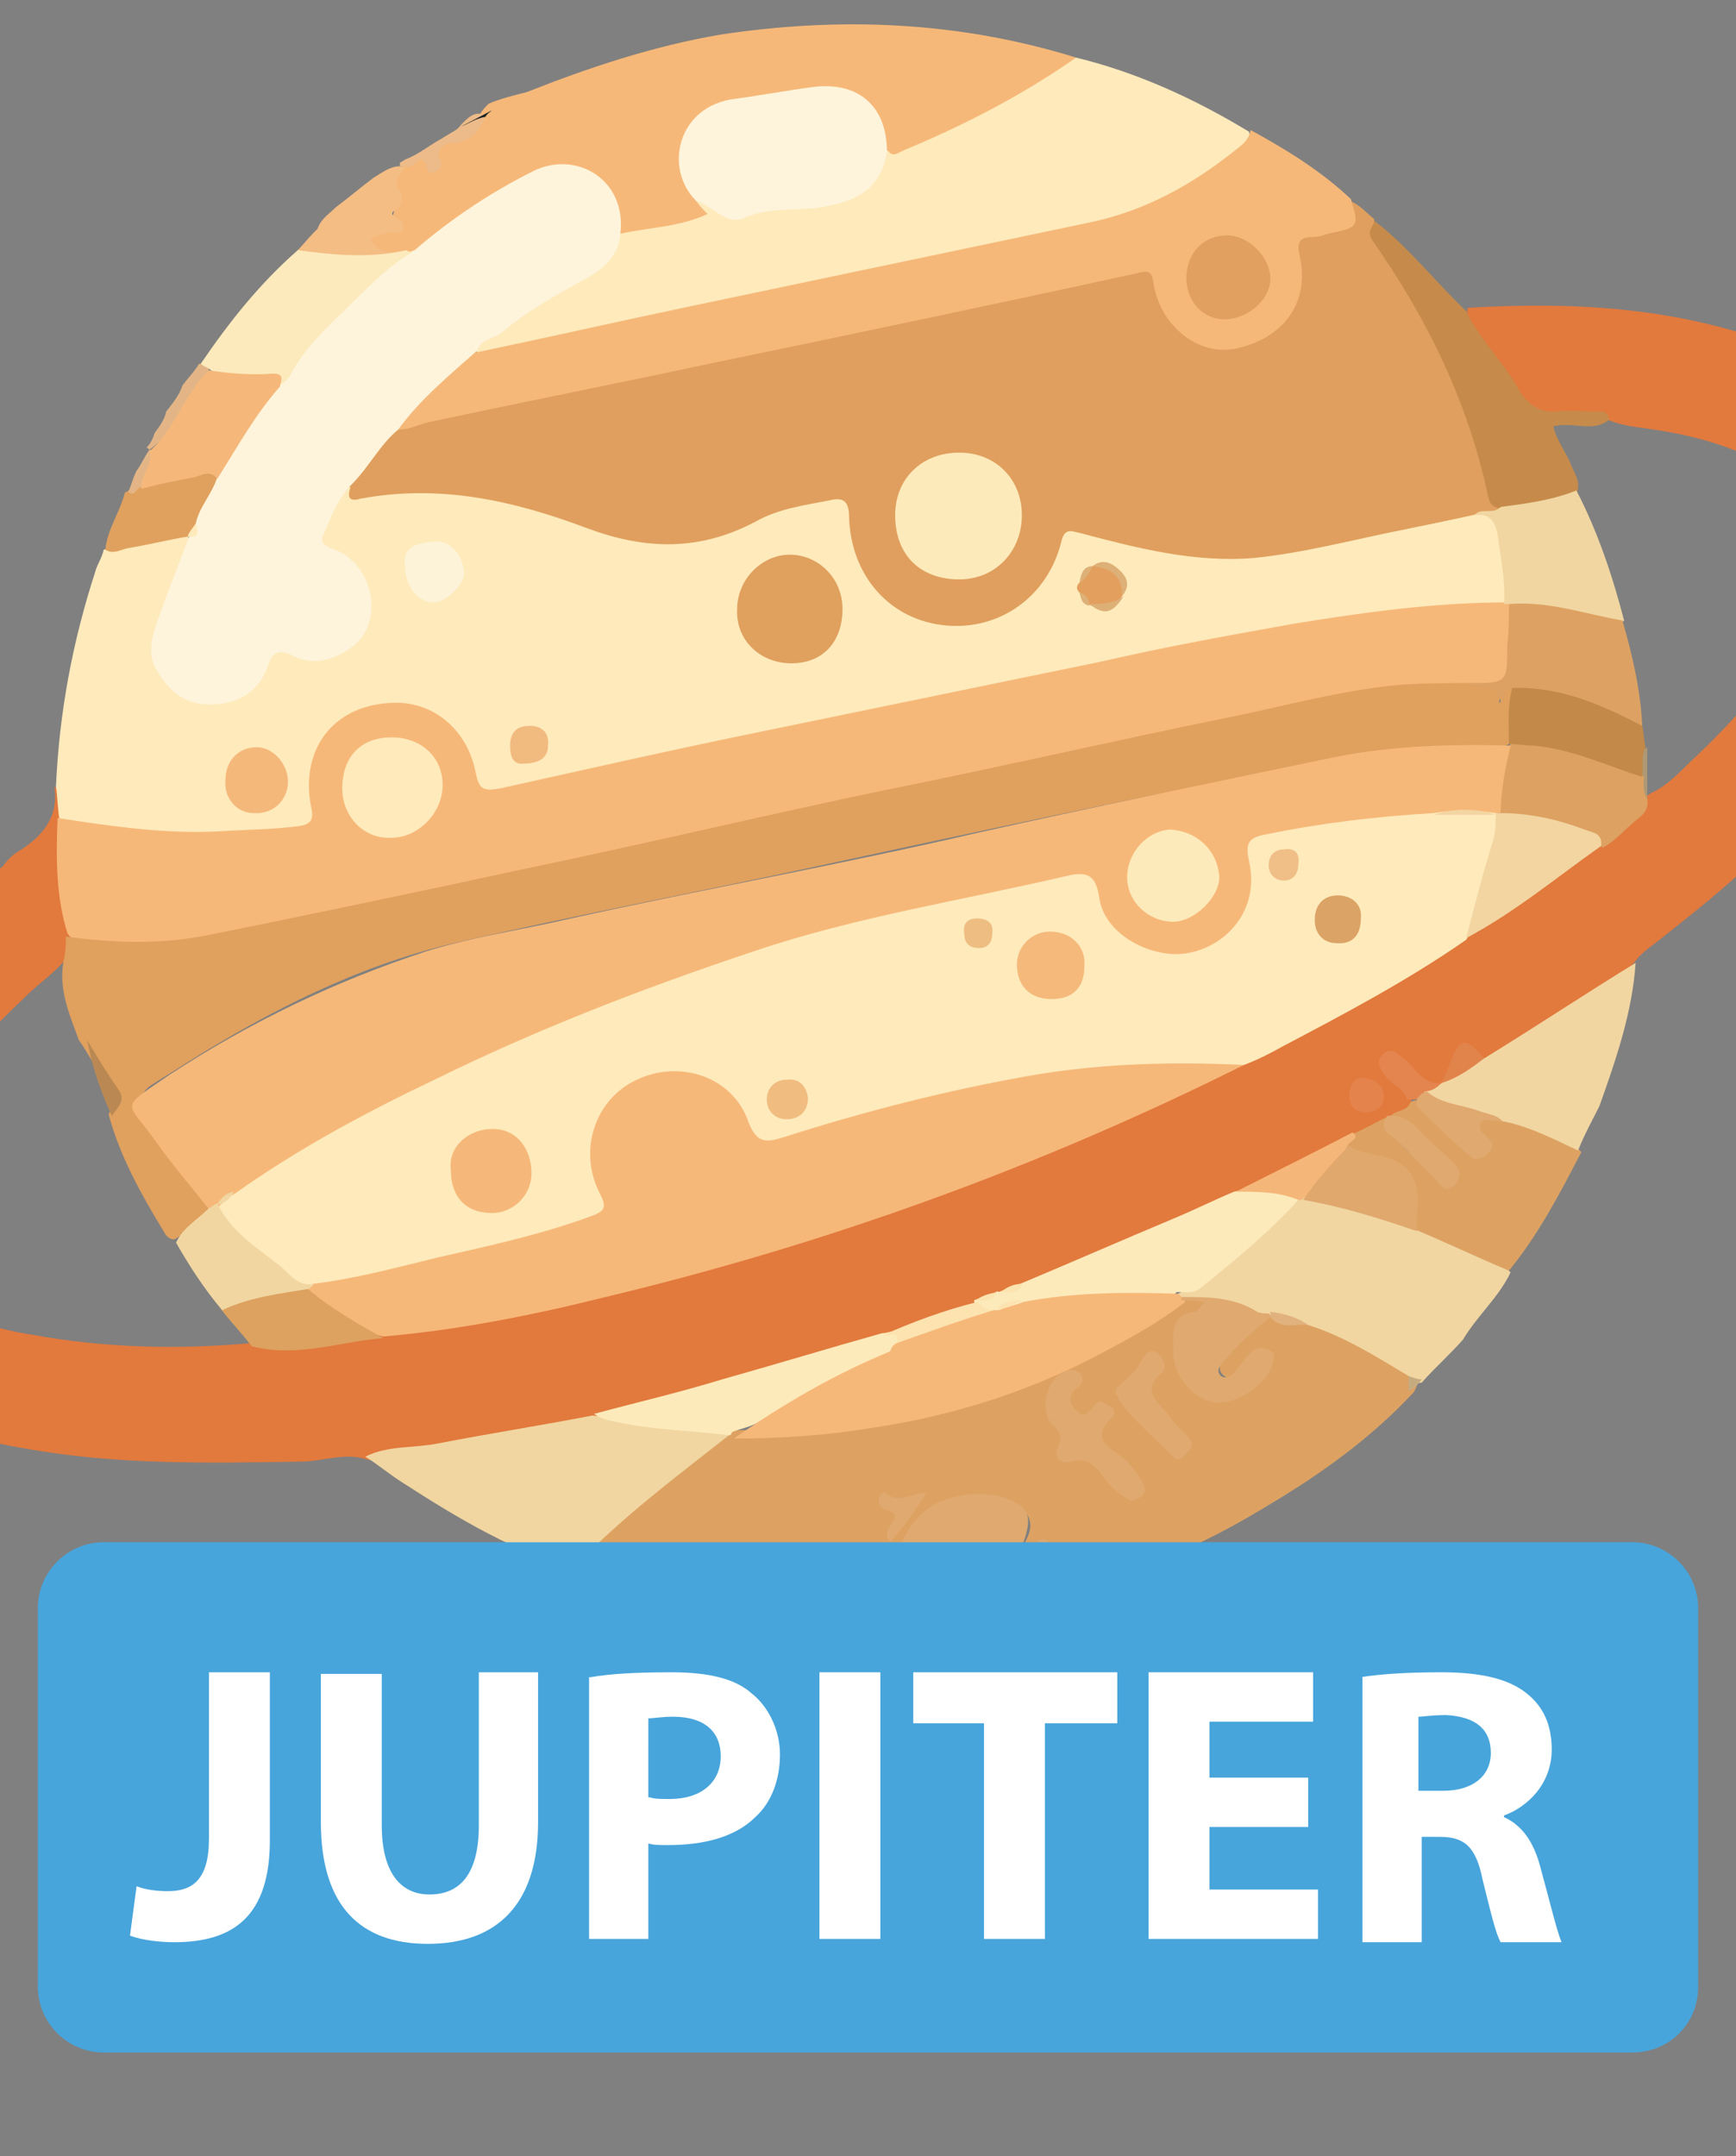 <?xml version="1.0" encoding="utf-8"?>
<!-- Generator: Adobe Illustrator 25.0.0, SVG Export Plug-In . SVG Version: 6.00 Build 0)  -->
<svg version="1.1" id="Layer_1" xmlns="http://www.w3.org/2000/svg" xmlns:xlink="http://www.w3.org/1999/xlink" x="0px" y="0px"
	 width="105.5px" height="131px" viewBox="0 0 105.5 131" enable-background="new 0 0 105.5 131" xml:space="preserve">
<rect x="0" y="0" width="105.5" height="131" fill="#808080" stroke="none"/>
<g>
	<path fill="#E2793D" d="M108,50.8c-2.1,2.3-4.5,4.2-6.9,6.1c-0.6,0.5-1.3,0.9-1.8,1.6c-1.5,1.6-3.4,2.5-5.2,3.8
		c-1.2,0.9-2.5,1.7-3.9,2.3c-1.4-0.5-1.4-0.5-2.1,1c-0.1,0.2-0.2,0.3-0.3,0.4c-0.1,0.1-0.2,0.1-0.3,0.2c-0.8,0.2-1.2-0.4-1.7-0.8
		c-0.2-0.2-0.5-0.5-0.7-0.7c-0.2-0.1-0.4-0.3-0.6,0c-0.2,0.2-0.1,0.4,0,0.6c0.3,0.6,1.2,0.9,1.3,1.7c-0.1,0.7-0.8,0.8-1.2,1.2
		c-0.1,0.1-0.2,0.1-0.3,0.2c-0.6,0.4-1.3,0.7-2,1c-2.3,1.3-4.7,2.5-7.1,3.6c-4.2,2.1-8.5,3.9-12.9,5.5c-0.4,0.1-0.9,0.3-1.3,0.5
		c-0.1,0-0.2,0.1-0.3,0.1c-0.4,0.1-0.9,0.3-1.3,0.4c-0.1,0.1-0.2,0.1-0.3,0.1c-1.8,0.7-3.6,1.3-5.4,2c-5.8,1.9-11.6,3.4-17.5,4.9
		c-3.7,0.7-7.3,1.4-11,2c-0.9,0.1-1.8,0.2-2.8,0.2c-1.4-0.5-2.8,0.1-4.1,0.1C12.6,88.9,7,89,1.5,88c-4.8-0.8-9.2-2.5-12.7-5.9
		c-0.5-0.4-0.9-0.9-1.1-1.5c-2.9-5.1-2-9.9,0.7-14.7c2.9-5.3,7.2-9.5,11.8-13.3C0.4,52.3,0.7,52,1,51.8c1.5-0.9,2.6-2.1,2.3-4
		C4,48.3,3.8,49,3.8,49.7c0.1,2.3,0,4.7,0.5,7c0,0.4,0.1,0.8-0.1,1.3c-0.7,1-1.8,1.7-2.6,2.5c-2.2,2.1-4.3,4.3-6.1,6.7
		c-0.2,0.3-0.4,0.6-0.6,1c-0.7,1.1-1.2,2.2-1.7,3.4c-1.1,3.3-0.1,5.9,3,7.6c1.8,1,3.8,1.6,5.8,1.9c4.4,0.8,8.8,0.9,13.3,0.5
		c2.7,0.2,5.3-0.5,7.9-0.5c10.3-1.5,20.4-4,30.3-7.4C61,71,68.2,68,75.4,64.5c4.7-2.3,9.2-4.9,13.6-7.6c2.8-1.7,5.4-3.7,8.1-5.7
		c1.1-0.8,2.2-1.6,2.9-2.8c0.1-0.1,0.2-0.1,0.3-0.2c0.9-0.4,1.6-1.1,2.3-1.8c2.8-2.6,5.3-5.4,7.1-8.8c0.7-1.4,1.1-2.8,1.1-4.4
		c0-1.8-0.8-3.1-2.2-4.1c-2.6-1.9-5.7-2.7-8.8-3.1c-0.7-0.1-1.4-0.2-2.1-0.5c-1-0.6-2.1-0.3-3.1-0.3c-1.1,0-1.9-0.4-2.5-1.3
		c-0.8-1.2-1.5-2.4-2.4-3.4c-0.4-0.5-0.7-1.1-0.5-1.8c6.7-0.4,13.3,0,19.6,2.6c8.2,3.3,11,10.4,7.3,18.5c-1.7,3.8-4.3,7.1-7.3,10
		C108.4,50.1,108.2,50.4,108,50.8z"/>
	<path fill="#E09F5E" d="M82,12.2c0.6,0.2,1,0.7,1.5,1.1c0.2,1,0.7,1.8,1.3,2.7c2.7,4.1,4.7,8.5,5.8,13.3c0.1,0.6,0.5,1.1,0.6,1.6
		c-0.4,0.7-1.1,0.4-1.6,0.7c-4.1,1-8.3,1.9-12.5,2.5C74,34.6,71,34,68,33.3c-0.1,0-0.2-0.1-0.4-0.1c-0.7-0.2-1.5-0.6-2.2-0.4
		c-0.8,0.2-0.7,1.2-1,1.8c-1.5,2.7-4.5,4.1-7.4,3.6c-3.1-0.6-5.3-2.9-5.7-6c-0.2-1.5-0.2-1.5-1.7-1.2c-1.2,0.2-2.4,0.5-3.5,1.1
		c-3.3,1.8-6.7,1.8-10.2,0.5C31.5,31,27,30,22.3,30.7c-0.6,0.1-1.4,0.1-1.2-1c0.9-1.4,1.6-2.9,3.2-3.8c9.6-2.2,19.3-4.1,28.9-6.2
		c5.1-1.1,10.1-2.1,15.2-3.2c1.7-0.4,1.7-0.3,2.2,1.3c0.6,1.9,2.3,3.2,4,3.1c2-0.1,3.6-1.5,4.1-3.5c0.1-0.6,0-1.2-0.1-1.8
		c-0.2-0.9,0.2-1.4,1-1.6c0.2,0,0.3-0.1,0.5-0.1C81.3,14,82,13.5,82,12.2z"/>
	<path fill="#FEEABB" d="M21.3,29.6c-0.2,0.6-0.1,0.9,0.6,0.7c4.8-0.9,9.3,0.1,13.8,1.8c3.5,1.3,6.8,1.4,10.2-0.4
		c1.4-0.8,3-1,4.5-1.3c0.8-0.2,1.2,0,1.2,1c0.1,3.6,2.5,6.3,5.9,6.6c3.3,0.3,6.2-1.8,7-5.1c0.2-0.9,0.7-0.6,1.2-0.5
		c3.4,0.9,6.9,1.8,10.5,1.5c3-0.3,6-1.1,9-1.7c1.5-0.3,2.9-0.6,4.3-0.9c1-0.4,1.6,0.1,1.8,1c0.3,1.4,0.8,2.9,0.2,4.3
		C91.1,37,90.5,37,90,37c-4.8,0.1-9.6,0.9-14.4,1.8c-9.6,1.7-19.2,4-28.8,6c-5.2,1.1-10.4,2.1-15.6,3.3c-0.5,0.1-0.9,0.2-1.4,0.3
		c-0.7,0.1-1.1-0.2-1.3-0.9c-0.1-0.4-0.2-0.7-0.3-1.1c-0.8-2.3-2.9-3.5-5.3-3.1c-2.2,0.4-3.8,2.3-3.7,4.6c0,2.5,0,2.7-2.5,2.8
		c-4,0.2-8.1,0.4-12-0.5c-0.4-0.1-0.8-0.2-1.1-0.5c-0.1-0.6-0.1-1.3-0.2-1.9c0.2-4.5,1-8.8,2.4-13.1c0.1-0.4,0.4-0.8,0.5-1.3
		c1.6-0.5,3.2-1.2,5-0.9c0.5,0.4,0.2,0.8,0.1,1.2c-0.6,1.6-1.4,3.2-1.8,4.9c-0.4,1.6,0.5,3.2,1.9,3.7c1.6,0.5,3.2-0.1,4-1.6
		s0.8-1.5,2.5-1c1.4,0.4,3.3-0.3,3.7-1.5c0.6-1.5,0-3.3-1.4-4.1c-1.5-0.9-1.6-1.2-0.7-2.7C20.2,30.8,20.2,29.6,21.3,29.6z"/>
	<path fill="#DDA262" d="M46.3,98.1c-3.4-0.3-6.6-1.1-9.8-2.1c-0.4-0.1-0.9-0.2-1.3-0.4c0-0.1,0-0.1-0.1-0.2c-0.4-0.5,0-0.8,0.3-1.1
		c2.8-2.6,5.7-5.2,8.9-7.3c0.1,0,0.3-0.1,0.4-0.1c5.9-0.1,11.6-0.9,17.1-3c2.8-1,5.5-2.3,8-3.9c0.6-0.4,1.2-0.8,1.9-1.1
		c0.1,0,0.2-0.1,0.4-0.1c0.5-0.1,1.1-0.2,1.3,0.3c0.2,0.5-0.3,0.8-0.7,1c-0.9,0.6-1.1,1.6-0.7,2.8c0.4,1.1,1.5,2,2.5,1.8
		c1-0.1,1.9-0.6,2.5-1.6c0.1-0.2,0.2-0.4,0-0.6c-0.3-0.2-0.5,0-0.6,0.2c-0.3,0.3-0.6,0.7-1,0.9c-0.3,0.2-0.6,0.3-1,0s-0.3-0.7-0.1-1
		c0.8-1.2,1.7-2.2,3-2.8c0.8,0.3,1.6,0.3,2.5,0.4c2,0.5,3.8,1.7,5.6,2.7c0.3,0.2,0.5,0.4,0.7,0.7c0.1,0.4,0,0.7-0.2,1
		c-2.6,2.8-5.7,5-8.9,6.9c-3.6,2.2-7.4,3.9-11.5,5c-1.6,0-1.6,0-1.7-1.7c0-0.2,0-0.4-0.2-0.7c-0.5,0.8-0.9,1.6-1.4,2.3
		c-0.4,0.4-0.7,0.9-1.3,0.4c-0.2-1,0.7-1.5,1-2.3s1.1-1.6,0.5-2.5c-0.7-0.9-1.8-1-2.9-0.9c-3,0.4-4.6,2.7-3.9,5.7
		c0.1,0.5,0.5,1.1-0.4,1.2c-0.6,0.1-1.2-0.1-1.1-1.1c-0.7,0.9-1.5,1.2-2.6,1.2C49.5,98.2,47.9,98,46.3,98.1z"/>
	<path fill="#FEEABB" d="M65.4,3.5C69.1,4.4,72.6,6,75.9,8c0.3,0.9-0.4,1.2-0.9,1.6c-2.8,2.3-5.9,3.8-9.4,4.5
		C56.2,16,46.8,18,37.4,20c-2.4,0.5-4.7,1-7.1,1.5c-0.4,0.1-0.8,0.2-1.2,0c-0.5-0.4-0.2-0.7,0.2-1c1.8-1.3,3.6-2.7,5.6-3.7
		c1.2-0.6,2-1.5,2.6-2.7c1.1-0.8,2.4-0.7,3.6-0.9c0.7-0.2,1.1-0.5,1.2-1.1c0.2-0.1,0.4-0.1,0.6,0c3,1.4,5.9,0.1,8.8-0.4
		c1.3-0.2,1.4-1.6,2-2.6c3.7-1.1,6.9-3.2,10.3-5C64.4,3.8,64.8,3.5,65.4,3.5z"/>
	<path fill="#F5B879" d="M29,21.4c4.3-0.9,8.7-1.9,13-2.8c8.1-1.7,16.2-3.4,24.3-5.1c3.3-0.7,6.2-2.3,8.8-4.4
		c0.4-0.3,0.8-0.6,0.9-1.2c2.2,1.2,4.3,2.5,6.1,4.2c0.5,1.7,0.5,1.7-1.4,2.1c-0.3,0.1-0.6,0.2-0.9,0.2c-0.9,0-1,0.4-0.8,1.2
		c0.6,2.8-1,5-4,5.6c-2.2,0.4-4.5-1.4-4.9-4c-0.1-0.7-0.3-0.8-1-0.6c-8.7,1.9-17.3,3.7-26,5.5c-5.6,1.2-11.2,2.3-16.8,3.5
		c-0.7,0.1-1.3,0.5-2.1,0.5c-0.2-0.3,0-0.6,0.2-0.8c1.3-1.4,2.5-2.7,4-3.9C28.5,21.4,28.7,21.3,29,21.4z"/>
	<path fill="#F6B879" d="M42.3,12.2c0.2,0.3,0.4,0.5,0.7,0.8c-1.7,0.8-3.5,0.8-5.3,1.2c-0.3-0.2-0.3-0.5-0.4-0.8
		c-0.5-2.7-2.7-3.8-5.1-2.5c-1.7,0.9-3.4,1.9-4.9,3.1c-0.7,0.5-1.3,1-2.1,1.4c-0.2,0.1-0.3,0.1-0.5,0.1c-0.8,0-1.5,0-2.1-0.5
		c-0.4-0.4-0.5-0.9,0.1-1c1.7-0.4,1.2-1.7,1.2-2.7c0-0.7,0.2-1,0.7-1.3C25,9.8,25.4,9.3,26,9.7c0.4,0.3,0.2-0.1,0.3-0.3
		c0.1-0.6,0.6-1,1.1-1.1c0.9-0.1,1.4-0.7,1.8-1.4c0.1-0.2,0.3-0.4,0.5-0.6C30.4,6,31.2,5.8,32,5.6c3.8-1.5,7.7-2.8,11.8-3.5
		C51.1,1,58.3,1.3,65.4,3.5C62.1,5.8,58.6,7.6,55,9.1c-0.3,0.1-0.7,0.5-1,0.1c-0.4-0.3-0.4-0.7-0.5-1.1c-0.5-1.7-1.9-2.6-3.7-2.4
		s-3.6,0.5-5.4,0.9C42,7,41.1,8.9,42,11.1C42.1,11.5,42.4,11.8,42.3,12.2z"/>
	<path fill="#F1D6A2" d="M85.6,83.6c-2-1.2-3.9-2.4-6.1-3.1c-0.8-0.2-1.6-0.4-2.4-0.6C76,80.1,75,79.5,74,79.2
		c-0.7-0.2-1.3-0.3-1.9-0.3c-0.2,0-0.4-0.1-0.5-0.3c2.9-1.5,5-4,7.4-5.9c0.1-0.1,0.2-0.1,0.4-0.1c2.3,0.3,4.6,1,6.8,1.8
		c2,0.8,4,1.4,5.6,2.9c-0.7,1.5-2,2.6-2.9,4.1c-0.8,0.9-1.7,1.7-2.5,2.6C86,84.1,85.8,83.9,85.6,83.6z"/>
	<path fill="#F1D6A1" d="M44.3,87.2c-2.8,2.2-5.6,4.3-8.2,6.8c-0.4,0.4-1,0.7-1,1.4c-3.8-1.1-7.2-3.1-10.6-5.3
		c-0.8-0.5-1.5-1.1-2.3-1.6c1.4-0.7,2.9-0.5,4.4-0.8c3.1-0.6,6.3-1.1,9.4-1.7c2.3,0.2,4.6,0.6,6.9,0.8C43.5,86.7,44,86.8,44.3,87.2z
		"/>
	<path fill="#DDA262" d="M91.7,77.2c-1.9-0.8-3.8-1.7-5.7-2.5c-0.4-0.4-0.3-0.9-0.3-1.4c0-1.5-0.7-2.3-2.1-2.7
		c-0.6-0.2-1.3-0.2-1.7-0.7c-0.2-0.4,0.2-0.7,0.3-1c0.7-0.3,1.4-0.7,2-1c0.5,1.7,2,2.5,3.2,3.7c0.1,0.1,0.4,0.3,0.6,0.1
		c0.2-0.3,0.1-0.6-0.1-0.8c-1-0.9-1.9-2-3-2.6c-0.2-0.1-0.4-0.2-0.5-0.3c0.2-0.6,1.1-0.4,1.3-1c0.1-0.1,0.3-0.2,0.5-0.1
		c0.9,0.9,1.9,1.8,2.8,2.8c0.2,0.2,0.5,0.5,0.9,0.3c0.5-0.3,0.1-0.6,0-0.9c-0.4-1.1-0.1-1.2,1.6-1.2c1.6,0.5,3.4,0.7,4.6,2.1
		C94.8,72.5,93.5,75,91.7,77.2z"/>
	<path fill="#F1D6A2" d="M95.9,69.9c-1.5-0.7-3-1.5-4.7-1.8c-1.1-0.4-2.4-0.3-3.5-0.8c-0.4-0.2-1-0.3-1.2-0.8
		c0.1-0.6,0.8-0.4,1.1-0.7l0,0c0.7-0.7,1.5-1.4,2.6-1.5c3.1-1.9,6.1-3.9,9.2-5.8c-0.2,3-1.2,5.9-2.2,8.7
		C96.8,68,96.3,68.9,95.9,69.9z"/>
	<path fill="#C68B4B" d="M91.2,30.9c-0.6-0.1-0.7-0.4-0.8-0.9c-1.2-5.6-3.7-10.7-7-15.4c-0.4-0.6,0.1-0.8,0.1-1.2
		c2.1,1.6,3.7,3.7,5.6,5.5c0.8,1.7,2.2,3,3.1,4.6c0.5,0.9,1.2,1.6,2.4,1.5c0.8-0.1,1.5,0,2.3,0c0.4,0,0.8-0.1,0.9,0.5
		c-1,0.8-2.2,0.1-3.4,0.4c0.2,0.9,0.8,1.6,1.1,2.4c0.2,0.5,0.6,1,0.3,1.7C94.4,30.8,92.9,31.3,91.2,30.9z"/>
	<path fill="#1F303A" d="M23.4,2.2"/>
	<path fill="#1F303A" d="M22.2,3.3"/>
	<path fill="#E0A15F" d="M7.6,29.9c0.1,0,0.1,0,0.2-0.1c0.3-0.2,0.5-0.5,0.9-0.6c1.1-0.2,2.2-0.5,3.4-0.7c0.5-0.1,1.1-0.3,1.4,0.5
		c0,1.1-0.9,1.8-1.2,2.8c-0.2,0.3-0.3,0.6-0.7,0.8c-0.1,0-0.1,0-0.2,0c-1.2,0.2-2.4,0.5-3.6,0.7c-0.5,0.1-0.9,0.4-1.4,0.1
		C6.5,32.2,7.3,31.1,7.6,29.9z"/>
	<path fill="#F4BD84" d="M18,15.3c0.4-0.4,0.7-0.8,1.1-1.2c0.1-0.1,0.1-0.1,0.2-0.2c0.2-0.6,0.7-0.9,1.1-1.3
		c0.8-0.6,1.5-1.2,2.3-1.8c0.5-0.3,1-0.7,1.6-0.7c0.1,0,0.2,0,0.3,0.1c-0.3,0.4-0.7,0.7-0.3,1.4c0.2,0.3,0.2,0.9-0.2,1.1
		c-0.5,0.3-0.2,0.4,0.1,0.6c0.2,0.1,0.4,0.3,0.3,0.6s-0.3,0.2-0.6,0.2c-0.4,0-0.9,0.2-1.4,0.4c0.5,1,1.4,0.8,2.2,0.9
		c0,0.4-0.3,0.5-0.6,0.5c-1.7,0.2-3.4,0.2-5.1,0C18.6,15.8,18.2,15.6,18,15.3z"/>
	<path fill="#EDBB89" d="M24.6,9.7c0.8-0.3,1.4-0.8,2.1-1.2c0.2-0.1,0.3-0.2,0.5-0.3C27.5,8,27.8,7.9,28,7.6
		c0.4-0.4,0.8-0.9,1.5-0.6c-0.3,0.9-0.8,1.6-1.9,1.7c-0.6,0-1.2,0.3-0.8,1.1c0.1,0.4-0.2,0.6-0.5,0.7C26,10.6,26,10.3,25.9,10
		c-0.4-0.8-0.7,0.3-1.2,0.1c-0.1,0-0.2,0-0.4,0c0-0.1,0-0.1,0-0.2C24.4,9.8,24.5,9.8,24.6,9.7z"/>
	<path fill="#E3B586" d="M9.4,26.3c0.3-0.4,0.6-0.8,0.7-1.3c0.4-0.5,0.8-1,1-1.6c0.3-0.4,0.7-0.8,1-1.3c0.3,0,0.5,0,0.6,0.3
		c-0.2,1-2.7,4.4-3.6,4.9c-0.1,0-0.1-0.1-0.2-0.1C9.2,26.9,9.3,26.6,9.4,26.3z"/>
	<path fill="#E3B586" d="M8.6,29.6c-0.3,0-0.4,0.6-0.8,0.3C8,29.4,8.1,29,8.3,28.6c0.3-0.4,0.5-0.9,0.8-1.3l0.1,0.1
		C9.8,28.3,9.1,28.9,8.6,29.6z"/>
	<path fill="#392010" d="M-12.3,80.6c0.4,0.5,0.7,1,1.1,1.5C-12.1,81.9-12.4,81.4-12.3,80.6z"/>
	<path fill="#BF7956" d="M108,50.8c-0.1-0.6,0.2-0.9,0.8-0.8C108.6,50.3,108.4,50.6,108,50.8z"/>
	<path fill="#E0A970" d="M46.3,98.1c1.6-0.4,3.2-0.1,4.8-0.2c1.5-0.1,2.1-0.5,2.5-2c0.3,0.5,0.5,0.9,0.5,1.4c0,0.4,0,0.4,0.8,0.4
		c-0.8-2.3-0.4-4.4,1.2-5.8c1.4-1.3,4.3-1.5,5.8-0.5c0.8,0.5,0.6,1.3,0.4,2c-0.4,1.2-1.3,2.2-1.9,3.4c0.1,0.2,0.2,0.4,0.1,0.5
		c-0.5,0.4-1.2,0.1-1.6,0.6c-0.2,0.1-0.5,0.2-0.7,0.2c-0.5,0-1,0-1.5,0.2c-0.4,0.1-0.9,0.1-1.3,0c-2,0-3.9,0-5.9,0
		c-0.6-0.2-1.2,0.1-1.8-0.2C47.3,98.1,46.8,98.1,46.3,98.1z"/>
	<path fill="#DDA86F" d="M63.4,97.2c-0.7,0.1-1.3,0.2-2,0.2c-0.3,0.1-0.5,0.2-0.8,0c0-0.2,0-0.3,0-0.5c1.2-0.3,1.5-1.5,2-2.4
		c0.2-0.4,0.4-1,0.8-1c0.6,0.1,0.4,0.7,0.4,1.1c0,1-0.1,2.1,1.4,1.9C64.6,96.8,63.9,96.7,63.4,97.2z"/>
	<path fill="#202528" d="M55.5,98.4c0.4-0.1,0.9-0.2,1.3-0.2c0.5-0.3,1.1,0.1,1.6-0.2c0.2,0,0.5,0,0.7-0.1c0.1-0.1,0.2-0.1,0.3,0.1"
		/>
	<path fill="#BD9B75" d="M59.3,97.9c-0.1,0-0.2,0-0.3-0.1c0.4-0.4,1-0.5,1.5-0.5c0.3,0,0.5,0,0.8,0c-0.5,0.4-1.1,0.1-1.6,0.5
		C59.6,97.9,59.5,97.9,59.3,97.9z"/>
	<path fill="#DDA262" d="M47.8,98.2c0.6,0,1.3-0.2,1.8,0.2C49,98.4,48.4,98.4,47.8,98.2z"/>
	<path fill="#C7AB80" d="M85.6,83.6c0.3,0.1,0.5,0.2,0.8,0.2c-0.2,0.3-0.5,0.6-0.8,0.7C85.6,84.3,85.6,84,85.6,83.6z"/>
	<path fill="#FEEABB" d="M89.1,57.1c-3.6,2.5-7.4,4.5-11.2,6.5c-0.7,0.4-1.5,0.8-2.3,1.1c-1.2,0.4-2.5,0.4-3.8,0.4
		c-6.4-0.1-12.6,1.1-18.7,2.8c-1.8,0.5-3.5,1-5.3,1.5s-1.9,0.5-2.7-1.2s-2.2-2.6-4-2.7s-3.3,0.7-4.2,2.3c-0.8,1.4-0.8,2.8-0.2,4.3
		s0.4,1.7-1,2.3c-2.1,0.8-4.3,1.4-6.5,1.8c-3.3,0.7-6.6,1.6-10,2.1c-0.8,0.1-1.5-0.3-2.1-0.8c-1.1-0.9-2.4-1.8-3.4-2.9
		c-0.3-0.4-0.8-0.7-0.8-1.3c0-0.1,0-0.3,0.1-0.4c0.3-0.4,0.7-0.7,1.1-1.1c3.2-2.4,6.8-4.2,10.3-6c7.5-3.7,15.2-6.9,23.3-9.2
		c5.7-1.7,11.5-2.7,17.2-3.9c1.3-0.3,1.6-0.1,1.9,1.2c0.3,0.9,0.6,1.8,1.3,2.4c1.4,1.2,3.3,1.5,5,0.7c1.6-0.8,2.5-2.4,2.3-4.3
		c-0.2-1.6-0.4-2.1,2-2.6c3.2-0.6,6.5-1,9.7-1.1c1.2,0.1,2.3-0.1,3.5,0.1c0.1,0.1,0.3,0.1,0.3,0.3c0.1,0.2,0.2,0.5,0.2,0.7
		C90.8,52.6,90.5,55,89.1,57.1z"/>
	<path fill="#F6B879" d="M3.5,49.7c3.3,0.5,6.6,1,10,0.8c1.5-0.1,3-0.1,4.6-0.3c0.8-0.1,1-0.4,0.8-1.2c-0.7-3.7,1.6-6.4,5.4-6.3
		c2.2,0.1,4.1,1.7,4.6,4.2c0.2,1,0.4,1.2,1.5,1c5.4-1.2,10.7-2.4,16.1-3.5c6.8-1.4,13.6-2.8,20.4-4.2c3.9-0.9,7.8-1.6,11.7-2.3
		c4.3-0.7,8.6-1.3,13-1.3c0.2-0.1,0.3,0,0.4,0.1c0.5,1.4,0.3,2.8,0.2,4.2c0,0.5-0.5,0.8-1,0.8c-0.5,0.1-1.1,0-1.6,0.1
		c-6.1-0.2-11.8,1.5-17.7,2.8c-8.7,1.8-17.4,3.6-26.1,5.5c-9.9,2.2-19.9,4.1-29.9,6.4c-3.3,0.8-6.7,1-10.1,0.9
		c-0.7,0-1.3-0.1-1.7-0.7C3.4,54.5,3.4,52.1,3.5,49.7z"/>
	<path fill="#E0A05E" d="M4,56.9c2.9,0.4,5.8,0.5,8.7-0.1c6.5-1.3,13.1-2.7,19.6-4.1c7.2-1.5,14.3-3.2,21.5-4.7
		c7-1.4,13.9-3,20.8-4.4c3.5-0.7,7-1.7,10.6-2c1.4-0.1,2.8-0.1,4.2-0.1c0.4,0.2,0.8,0.1,1.2,0.1c0.7,0.1,0.7,0.1,0.5,1.1
		c0.5-0.2-0.1-1.3,0.9-1c0.4,1.1,0.1,2.1,0,3.2c-0.1,0.1-0.2,0.2-0.3,0.3c-0.3,0.2-0.7,0.3-1.1,0.2c-6.3-0.3-12.4,1.3-18.5,2.5
		c-7.5,1.5-14.9,3.1-22.3,4.7c-7.4,1.6-14.8,3-22.2,4.7c-5.9,1.4-11.2,4.1-16.3,7.3c-0.6,0.4-1.3,0.8-1.9,1.2c-0.9,0.5-1,1.1-0.4,2
		c1,1.4,2.1,2.7,3.2,4c0.3,0.3,0.7,0.7,0.7,1.2c-0.3,1.2-1.3,1.7-2.3,2.3c-0.3,0-0.5-0.2-0.6-0.4c-1.4-2.3-2.7-4.6-3.4-7.2
		C7,67,6.9,66.2,6.2,65.4c-0.5-0.7-0.9-1.5-1.4-2.2c-0.6-1.6-1.3-3.2-0.9-5C4,57.7,4,57.3,4,56.9z"/>
	<path fill="#F6B879" d="M19,78c2.6-0.3,5.1-1,7.6-1.6c3.1-0.7,6.3-1.4,9.3-2.5c0.8-0.3,1-0.5,0.6-1.3c-1.4-2.6-0.4-5.8,2.2-7
		c2.5-1.2,5.8-0.3,6.8,2.6c0.5,1.3,1.1,1.2,2.1,0.9c5-1.6,10.1-2.9,15.3-3.8c4.2-0.7,8.4-0.8,12.7-0.6
		c-12.4,6.2-25.4,10.9-38.8,14.1c-4.4,1.1-8.9,2-13.5,2.4c-1.9-0.4-3.4-1.5-4.7-2.9C18.7,78.2,18.9,78.1,19,78z"/>
	<path fill="#FDEABB" d="M78.9,72.9c-1.8,2-3.9,3.7-6,5.4c-0.4,0.3-0.9,0.2-1.4,0.2c-0.3,0.4-0.8,0.4-1.3,0.4
		c-2.6-0.1-5.2,0.1-7.8,0.5c-0.6-0.1-1.2,0-1.8,0.3c-0.1,0-0.3,0.1-0.4,0.1c-0.5-0.1-1-0.1-1-0.8l0,0c0.4-0.2,0.9-0.1,1.3-0.5
		c0.1,0,0.1-0.1,0.2,0c0.4-0.2,0.9-0.2,1.3-0.5c3.1-1.3,6.3-2.7,9.4-4c1.2-0.5,2.4-1.1,3.6-1.6c0.9-0.2,1.8-0.5,2.7-0.2
		C78.3,72.3,78.7,72.4,78.9,72.9z"/>
	<path fill="#FDEABA" d="M44.3,87.2c-2.3-0.3-4.5-0.3-6.8-0.8c-0.5-0.1-1-0.2-1.4-0.5c2.6-0.7,5.2-1.3,7.8-2.1
		c3.2-0.9,6.5-1.9,9.7-2.8c0.5,0,1.2-0.5,1.1,0.5c-0.1,0.4-0.5,0.6-0.8,0.7c-2.7,1.2-5.3,2.6-7.8,4.2c-0.5,0.3-1.1,0.4-1.6,0.6
		C44.4,87.2,44.4,87.2,44.3,87.2z"/>
	<path fill="#DDA162" d="M100.1,48.5c0.1,0.5-0.1,0.9-0.5,1.2c-0.8,0.6-1.4,1.4-2.2,1.8c-1.5-1.1-3.2-1.3-4.9-1.6
		c-0.5-0.1-1,0-1.3-0.5c-0.3-1.5-0.2-2.9,0.6-4.2l0,0c0.2-0.2,0.5-0.3,0.8-0.3c2.6,0.3,5.1,0.8,7.4,2.3
		C100,47.5,100.1,48,100.1,48.5z"/>
	<path fill="#F2D5A1" d="M91.2,49.4c1.8,0,3.5,0.4,5.1,1c0.5,0.2,1.1,0.2,1,1c-2.7,1.9-5.2,4-8.2,5.6c0.5-1.9,1-3.9,1.6-5.8
		c0.2-0.6,0.2-1.2,0.2-1.9C91,49.4,91.1,49.4,91.2,49.4z"/>
	<path fill="#DDA160" d="M15.3,81.8c-0.6-0.8-1.3-1.5-1.9-2.3c0.1-0.3,0.3-0.6,0.5-0.6c1.6-0.4,3.1-1.2,4.8-0.6c1.4,1.2,3,2.1,4.6,3
		C20.7,81.5,18.1,82.5,15.3,81.8z"/>
	<path fill="#F5B779" d="M78.9,72.9c-1.2-0.5-2.5-0.5-3.8-0.5c2.4-1.2,4.8-2.4,7.1-3.6c0.5,0.4-0.2,0.5-0.3,0.8
		c-0.6,1.4-1.6,2.4-2.8,3.3C79.1,72.9,79,72.9,78.9,72.9z"/>
	<path fill="#FCE3B0" d="M54.5,81.6c0.2-0.9-0.6-0.3-0.8-0.5c1.8-0.8,3.7-1.5,5.7-2c0.3,0.3,0.6,0.5,1,0.5c0.1,0.4-0.2,0.5-0.5,0.6
		c-1.4,0.5-2.9,1-4.3,1.5C55.2,81.8,54.8,81.9,54.5,81.6z"/>
	<path fill="#E4844E" d="M87.6,65.8c-0.3,0.3-0.6,0.5-1,0.5c-0.2,0.2-0.2,0.5-0.6,0.5c-0.2,0-0.3,0-0.5,0c-0.2-0.7-0.9-0.9-1.3-1.4
		s-0.6-1-0.1-1.4s0.8,0,1.2,0.3C86,64.8,86.4,65.9,87.6,65.8z"/>
	<path fill="#E4834B" d="M82,66.5c0-0.7,0.4-1.1,1-1c0.5,0.1,1.1,0.4,1.1,1.1s-0.5,1-1.2,1C82.2,67.5,82,67.1,82,66.5z"/>
	<path fill="#E1844B" d="M90.2,64.3c-0.8,0.6-1.6,1.2-2.6,1.5c0.1-0.3,0.3-0.6,0.4-0.9C88.7,63,89,62.9,90.2,64.3z"/>
	<path fill="#AF9975" d="M100.1,48.5c-0.3-0.4-0.2-0.9-0.2-1.3c-0.4-0.6-0.7-1.2,0.2-1.8C100.1,46.4,100.1,47.4,100.1,48.5
		C100.2,48.4,100.1,48.5,100.1,48.5z"/>
	<path fill="#FCE3B0" d="M62.1,78c-0.2,0.7-0.8,0.5-1.3,0.5C61.2,78.2,61.6,78,62.1,78z"/>
	<path fill="#FCE3B0" d="M60.6,78.5c-0.3,0.6-0.8,0.5-1.3,0.5C59.7,78.7,60.1,78.6,60.6,78.5z"/>
	<path fill="#3C2515" d="M-4.7,67c0.1,0.4,0,0.8-0.5,0.8C-5.2,67.4-5,67.2-4.7,67z"/>
	<path fill="#FEF4DB" d="M11.9,31.8c0.2-1,1-1.8,1.3-2.8c0.6-2.3,2.2-4,3.6-5.9c1-1.3,2-2.6,3.2-3.8c1.6-1.6,3-3.3,5.2-4.1
		c2.2-1.9,4.6-3.5,7.2-4.8s5.7,0.5,5.3,3.8c-0.1,1.6-1.4,2.4-2.6,3c-1.6,0.9-3.2,1.8-4.6,3c-0.5,0.4-1.3,0.4-1.5,1.1
		c-1.7,1.5-3.5,3-4.8,4.8c-1.1,0.9-1.8,2.3-2.8,3.3c-0.9,0.9-1.3,2.1-1.8,3.2c-0.2,0.5,0.5,0.7,1,0.9c2.2,1.1,2.7,4.4,0.8,5.8
		c-1.1,0.8-2.3,1.2-3.7,0.5c-0.6-0.3-1.1-0.3-1.4,0.6c-0.5,1.5-1.6,2.3-3.3,2.4c-1.9,0.1-2.9-1-3.6-2.3c-0.6-1.3,0.2-2.7,0.6-4
		c0.5-1.3,1-2.6,1.5-3.9l0,0C11.8,32.5,11.9,32.2,11.9,31.8z"/>
	<path fill="#FDEABB" d="M58.3,27.5c2.2,0,3.8,1.6,3.8,3.8s-1.6,3.9-3.8,3.9c-2.4,0-3.9-1.5-3.9-3.9C54.4,29.1,56,27.5,58.3,27.5z"
		/>
	<path fill="#F1D6A1" d="M95.8,29.8c1.3,2.5,2.2,5.2,2.9,7.9C98.4,38,98,38,97.6,37.9c-1.7-0.4-3.5-0.7-5.2-0.9
		c-0.3,0-0.5-0.2-0.7-0.3c-0.1,0-0.2,0-0.3,0c0.1-1.4-0.2-2.8-0.4-4.3c-0.2-0.9-0.6-1.2-1.4-1.1c0.4-0.5,1.1,0,1.6-0.5
		C92.7,30.6,94.3,30.4,95.8,29.8z"/>
	<path fill="#E0A05E" d="M51.2,37c0,2-1.2,3.3-3.1,3.3c-1.9,0-3.4-1.4-3.3-3.3c0-1.8,1.5-3.3,3.2-3.3C49.7,33.7,51.2,35.1,51.2,37z"
		/>
	<path fill="#F5B87B" d="M13.7,47.4c0-1.2,0.8-2,1.9-2c1,0,1.9,1,1.9,2.1s-0.9,2-2.1,1.9C14.4,49.4,13.6,48.5,13.7,47.4z"/>
	<path fill="#FDF3D8" d="M24.6,34.3c-0.1-1.2,0.9-1.3,1.8-1.4c1-0.1,1.8,0.9,1.8,2c0,0.6-1.2,1.8-1.9,1.7
		C25.4,36.6,24.6,35.6,24.6,34.3z"/>
	<path fill="#F1BA7F" d="M31.7,46.4c-0.5,0-0.7-0.4-0.7-1.1c0-0.8,0.4-1.2,1.2-1.2c0.8,0,1.2,0.5,1.1,1.2
		C33.3,46.1,32.7,46.4,31.7,46.4z"/>
	<path fill="#E39F5D" d="M65.6,36c-0.2-0.2-0.2-0.4,0-0.6c0.3-0.3,0.4-0.8,0.8-1l0,0c1.5-0.1,2,0.4,1.8,1.8l0,0
		c-0.5,0.8-1.2,0.9-2.1,0.5l0,0C65.9,36.5,65.9,36.1,65.6,36z"/>
	<path fill="#DDB077" d="M68.2,36.2c0-1.2-0.7-1.7-1.8-1.8c0.6-0.5,1.2-0.2,1.7,0.3C68.5,35.1,68.7,35.6,68.2,36.2z"/>
	<path fill="#DDB077" d="M66.2,36.7c0.7,0,1.5,0,2.1-0.5C67.6,37.3,67.1,37.4,66.2,36.7z"/>
	<path fill="#DDB077" d="M66.4,34.4c-0.2,0.4-0.4,0.8-0.8,1C65.7,34.9,65.8,34.4,66.4,34.4z"/>
	<path fill="#DDB077" d="M65.6,36c0.4,0.1,0.6,0.4,0.6,0.8C65.7,36.7,65.7,36.3,65.6,36z"/>
	<path fill="#F6B879" d="M54.5,81.6c2-0.7,3.9-1.4,5.9-2c0.1,0,0.2,0,0.3,0c0.5-0.2,1-0.3,1.5-0.5c3.1-0.6,6.3-0.6,9.4-0.5
		c0.1,0.1,0.2,0.2,0.3,0.3C72,79,72,79,72,79.1s-0.1,0.1-0.1,0.1c-1.7,1.3-3.6,2.3-5.5,3.3c-4.1,2.1-8.5,3.5-13.1,4.2
		c-2.9,0.5-5.8,0.7-8.7,0.7c3-2.1,6.1-3.9,9.5-5.3C54.2,81.8,54.3,81.7,54.5,81.6z"/>
	<path fill="#E0A96F" d="M71.8,79c0-0.1,0-0.2,0-0.2c1.6,0,3.2,0,4.6,0.9c0.2,0.1,0.5,0.1,0.7,0.1c0.1,0.1,0.1,0.1,0.1,0.2
		s-0.1,0.1-0.1,0.1c-1,0.8-2,1.7-2.8,2.7c-0.2,0.2-0.4,0.5-0.1,0.8c0.3,0.2,0.6,0,0.8-0.2c0.3-0.4,0.6-0.8,1-1.2
		c0.3-0.3,0.7-0.4,1.1-0.2c0.5,0.2,0.3,0.6,0.2,1c-0.4,1.2-2.3,2.4-3.5,2.2c-1.3-0.2-2.5-1.6-2.5-3.1c0-1.1-0.2-2.2,1.3-2.4
		c0.2,0,0.3-0.3,0.6-0.6C72.6,79,72.2,79,71.8,79z"/>
	<path fill="#E0A970" d="M68.8,91.2c-0.9-0.4-1.5-1.1-2-1.8c-0.5-0.6-0.9-0.8-1.7-0.6c-0.7,0.2-1.1-0.3-0.8-0.9
		c0.3-0.6,0.1-0.9-0.3-1.3c-0.9-0.9-0.4-2.8,0.7-3.3c0.3-0.1,0.7-0.1,0.9,0.1c0.3,0.3,0.2,0.7-0.1,0.9c-0.6,0.4-0.6,0.9-0.1,1.4
		s0.8,0.1,1.1-0.3c0.4-0.5,0.6-0.1,0.9,0c0.4,0.2,0.4,0.5,0.1,0.8c-0.9,0.9-0.6,1.5,0.4,2.1c0.6,0.4,1.1,1,1.5,1.7
		C69.9,90.9,69.2,91,68.8,91.2z"/>
	<path fill="#E0A970" d="M67.8,84.7c0-0.4,0.2-0.5,0.4-0.7c0.5-0.4,0.9-0.8,1.2-1.4c0.2-0.3,0.5-0.7,0.9-0.4
		c0.4,0.3,0.7,0.9,0.3,1.2c-1.4,1.2,0,1.9,0.5,2.7c0.3,0.4,0.7,0.8,1.1,1.2c0.4,0.4,0.2,0.7-0.1,1c-0.2,0.2-0.5,0.6-0.8,0.2
		c-1.1-1.1-2.3-2.1-3.2-3.3C68,85,67.9,84.8,67.8,84.7z"/>
	<path fill="#E0A970" d="M54.1,93.7c-0.3-0.4-0.2-0.7,0-1c0.4-0.5,0.4-0.8-0.3-1c-0.3-0.1-0.4-0.3-0.4-0.6c0-0.2,0.3-0.5,0.4-0.4
		c0.8,0.7,1.6,0,2.5,0C55.6,91.8,54.9,92.8,54.1,93.7z"/>
	<path fill="#E1B27D" d="M77.2,80c0-0.1,0-0.2,0-0.3c0.8,0.1,1.6,0.3,2.3,0.8C78.7,80.4,77.8,80.8,77.2,80z"/>
	<path fill="#FEF4DB" d="M42.3,12.2c-2-2-1.1-5.8,2.4-6.2c1.5-0.2,3.1-0.5,4.6-0.7c2.8-0.4,4.6,1.1,4.6,3.9c-0.3,2-1.5,2.9-3.5,3.3
		c-1.7,0.4-3.4,0-5.1,0.7C44.2,13.8,43.3,12.5,42.3,12.2z"/>
	<path fill="#E1A05F" d="M72.1,16.9c0-1.5,1-2.6,2.5-2.6c1.2,0,2.5,1.2,2.6,2.5s-1.3,2.6-2.8,2.6C73.1,19.4,72.1,18.3,72.1,16.9z"/>
	<path fill="#FCEABC" d="M25.1,15.3c-1.4,0.8-2.6,2-3.7,3.1c-1.3,1.3-2.7,2.5-3.6,4.1c-0.2,0.4-0.4,0.7-0.8,0.9
		c-0.5-0.5-1.2-0.3-1.8-0.4c-0.9,0-1.8,0-2.5-0.6c-0.2-0.1-0.4-0.2-0.5-0.3c1.7-2.5,3.6-4.9,5.9-6.9c2.2,0.3,4.4,0.5,6.6,0
		C24.8,15.3,25,15.3,25.1,15.3z"/>
	<path fill="#1C2427" d="M29.9,6.7c-0.1,0.1-0.3,0.2-0.4,0.4c-0.6,0.1-1,0.4-1.5,0.6"/>
	<path fill="#E0A86D" d="M79.2,72.9c0.8-1.2,1.8-2.3,2.8-3.3c0.4,0.3,0.8,0.4,1.3,0.5c2.4,0.4,3.1,1.4,2.8,3.9c0,0.3,0,0.5,0,0.8
		C83.8,74,81.5,73.3,79.2,72.9z"/>
	<path fill="#E0A96F" d="M86.1,66.8c0.1-0.2,0.3-0.4,0.6-0.5c0.9,0.8,2.1,0.8,3.2,1.2c0.5,0.2,1,0.2,1.4,0.6c-0.2,0-0.4,0-0.6,0
		s-0.5-0.2-0.7,0.1c-0.2,0.4,0.1,0.6,0.3,0.8c0.3,0.3,0.6,0.5,0.2,1c-0.4,0.4-0.8,0.6-1.2,0.2c-1.1-0.9-2.1-1.9-3.1-2.9
		C86,67.2,86.1,67,86.1,66.8z"/>
	<path fill="#E0A970" d="M84.3,67.8c0.7-0.1,1.3,0.2,1.8,0.7c0.7,0.8,1.5,1.4,2.3,2.2c0.4,0.4,0.4,0.9,0,1.3
		c-0.5,0.5-0.8,0.1-1.1-0.3c-0.9-0.9-1.7-1.7-2.6-2.6C84.1,68.8,83.9,68.4,84.3,67.8L84.3,67.8z"/>
	<path fill="#12222D" d="M17.1,14.9"/>
	<path fill="#12222D" d="M15.2,15.8"/>
	<path fill="#12222E" d="M12.7,19.2"/>
	<path fill="#F5B87A" d="M12.7,22.5c1.3,0.2,2.6,0.3,3.9,0.2c0.7,0,0.5,0.4,0.4,0.8c-1.5,1.7-2.6,3.7-3.8,5.6
		c-0.4-0.6-1-0.2-1.4-0.1c-1.1,0.2-2.1,0.4-3.2,0.7c-0.1-0.8,0.7-1.4,0.5-2.3C10.7,26,11.2,23.9,12.7,22.5z"/>
	<path fill="#FEEABB" d="M11.9,31.8c0.1,0.4,0.3,0.9-0.5,0.8C11.5,32.3,11.7,32.1,11.9,31.8z"/>
	<path fill="#DDA264" d="M58.8,96.1c0,1-0.5,1.5-1.4,1.4c-0.7-0.1-1.5,0-1.5-1.2c0.1-1.1,0.6-1.6,1.5-1.7
		C58.4,94.6,58.8,95.2,58.8,96.1z"/>
	<path fill="#BD9B75" d="M58.3,97.9c-0.5,0.3-1,0.2-1.6,0.2C57.2,97.7,57.8,97.9,58.3,97.9z"/>
	<path fill="#F6B879" d="M91.2,49.4c-0.1,0-0.2,0-0.3,0l0,0c-1.3-0.2-2.6-0.2-3.8,0c-3.4,0.2-6.8,0.6-10.2,1.3
		c-1.1,0.2-1.2,0.6-1,1.6c0.7,3-1.4,5.2-3.7,5.6c-2,0.4-5.1-1-5.4-3.4c-0.2-1.2-0.6-1.6-1.9-1.3c-6.4,1.5-12.9,2.5-19.1,4.6
		c-6.6,2.2-13.1,4.7-19.4,7.8c-4.2,2-8.3,4.2-12.1,6.9c-0.4,0.2-0.7,0.5-1,0.8l0,0c-0.1,0.1-0.2,0.4-0.5,0.3
		c-1.1-1.4-2.3-2.8-3.3-4.2c-1.8-2.6-2.4-1.9,0.8-4.1c4.9-3.2,10.1-5.7,15.6-7.5c2.9-0.9,5.8-1.3,8.8-2c8.2-1.8,16.5-3.3,24.7-5.2
		c7.2-1.6,14.5-3.1,21.7-4.6c3.5-0.7,7.1-0.8,10.7-0.7C91.5,46.6,91.2,48,91.2,49.4z"/>
	<path fill="#F1D6A1" d="M12.7,73.4c0.2-0.1,0.3-0.2,0.5-0.3c0.8,1.7,2.4,2.7,3.8,3.8c0.6,0.5,1.1,1.3,2.1,1.1
		c-0.1,0.1-0.2,0.2-0.3,0.3c-1.8,0.3-3.6,0.5-5.3,1.3c-1.1-1.3-2-2.7-2.8-4.1C11.1,74.6,12,74.1,12.7,73.4z"/>
	<path fill="#F5B87A" d="M27.4,71.1c-0.2-1.6,1.3-2.5,2.4-2.5c1.5-0.1,2.5,1.1,2.5,2.7c0,1.3-1.1,2.4-2.4,2.4
		C28.3,73.7,27.4,72.7,27.4,71.1z"/>
	<path fill="#F4B97B" d="M65.9,58.7c0,1.3-0.7,2-2,2c-1.3,0-2.1-0.8-2.1-2.1c0-1.1,0.9-2,2-2C65.1,56.6,66,57.5,65.9,58.7z"/>
	<path fill="#DBA365" d="M79.9,55.9c0-1,0.6-1.5,1.4-1.5s1.5,0.5,1.4,1.4c0,1-0.5,1.6-1.5,1.5C80.5,57.3,79.9,56.8,79.9,55.9z"/>
	<path fill="#F0BC7F" d="M49.1,66.7c0,0.9-0.6,1.3-1.3,1.3s-1.2-0.5-1.2-1.2s0.5-1.2,1.2-1.2C48.6,65.5,49,66,49.1,66.7z"/>
	<path fill="#F0BF87" d="M78.9,52.5c0,0.6-0.3,1-0.9,1c-0.5,0-0.9-0.4-0.9-0.9c0-0.7,0.4-1,1-1C78.8,51.5,79,52,78.9,52.5z"/>
	<path fill="#EEBD82" d="M59.4,55.8c0.6,0,1,0.3,0.9,0.9c0,0.6-0.3,0.9-0.8,0.9c-0.6,0-0.9-0.3-0.9-0.9
		C58.5,56.1,58.8,55.8,59.4,55.8z"/>
	<path fill="#F2D5A1" d="M87.1,49.5c1.3-0.4,2.6-0.4,3.8,0C89.6,49.5,88.4,49.5,87.1,49.5z"/>
	<path fill="#F1D6A1" d="M13.2,73.2c0.2-0.4,0.5-0.7,1-0.8C14,72.8,13.7,73.1,13.2,73.2z"/>
	<path fill="#DDA263" d="M91.7,36.7c2.4-0.2,4.6,0.6,6.9,1c0.6,2.1,1.1,4.2,1.2,6.4c-0.4,0.3-0.7,0.1-1.1-0.1
		c-1.8-1-3.8-1.6-5.9-1.8c-0.3,0-0.7-0.1-0.9-0.4c-0.6,0.1-0.4,0.6-0.7,1.2c0.1-1.7-1.3-0.9-1.9-1.5c2.3,0,2.3,0,2.3-2.3
		C91.7,38.4,91.7,37.6,91.7,36.7z"/>
	<path fill="#FEEABB" d="M20.8,47.9c0-1.9,1.1-3.1,3-3.1c1.8,0,3.1,1.2,3.1,2.9s-1.5,3.2-3.1,3.2C22.1,51,20.8,49.6,20.8,47.9z"/>
	<path fill="#C28949" d="M91.9,41.8c2.9-0.1,5.4,1,7.9,2.3c0.1,0.4,0.1,0.9,0.2,1.3c-0.3,0.6-0.1,1.2-0.2,1.8
		c-2.2-0.7-4.3-1.7-6.6-1.9c-0.5,0-1-0.1-1.5-0.1C91.7,44,91.6,42.9,91.9,41.8z"/>
	<path fill="#BA8953" d="M6.8,67.8c-0.7-1.5-1.2-3-1.5-4.6c0.6,1,1.2,2,1.9,3C7.7,66.9,7.1,67.3,6.8,67.8z"/>
	<path fill="#FCE3B0" d="M62.1,79c-0.5,0.3-1,0.5-1.5,0.5C61,79.1,61.5,79,62.1,79z"/>
	<path fill="#FDEABA" d="M74.1,53.3c0,1.2-1.5,2.7-2.8,2.7c-1.5,0-2.8-1.2-2.8-2.7s1.2-2.8,2.6-2.9C72.8,50.5,74,51.7,74.1,53.3z"/>
</g>
<g>
	<path fill="#47A5DC" d="M99.2,124.7H6.3c-2.2,0-4-1.8-4-4v-23c0-2.2,1.8-4,4-4h92.9c2.2,0,4,1.8,4,4v23
		C103.2,123,101.4,124.7,99.2,124.7z"/>
	<g enable-background="new    ">
		<path fill="#FFFFFF" d="M12.8,101.6h3.6v10.2c0,4.6-2.2,6.2-5.8,6.2c-0.8,0-1.9-0.1-2.7-0.4l0.4-3c0.5,0.2,1.2,0.3,1.9,0.3
			c1.5,0,2.5-0.7,2.5-3.2V101.6z"/>
		<path fill="#FFFFFF" d="M23.2,101.6v9.3c0,2.8,1.1,4.2,2.9,4.2c1.9,0,3-1.3,3-4.2v-9.3h3.6v9.1c0,5-2.5,7.4-6.7,7.4
			c-4.1,0-6.5-2.3-6.5-7.4v-9H23.2z"/>
		<path fill="#FFFFFF" d="M35.9,101.9c1.1-0.2,2.7-0.3,4.9-0.3c2.3,0,3.9,0.4,4.9,1.3c1,0.8,1.7,2.2,1.7,3.7s-0.5,2.9-1.5,3.8
			c-1.2,1.2-3.1,1.7-5.3,1.7c-0.5,0-0.9,0-1.2-0.1v5.8h-3.6V101.9z M39.5,109.2c0.3,0.1,0.7,0.1,1.2,0.1c1.9,0,3.1-1,3.1-2.6
			c0-1.5-1-2.4-2.9-2.4c-0.7,0-1.2,0.1-1.5,0.1V109.2z"/>
		<path fill="#FFFFFF" d="M53.5,101.6v16.2h-3.7v-16.2H53.5z"/>
		<path fill="#FFFFFF" d="M59.8,104.7h-4.3v-3.1h12.4v3.1h-4.4v13.1h-3.7V104.7z"/>
		<path fill="#FFFFFF" d="M79.5,111h-6v3.8h6.6v3H69.8v-16.2h10v3h-6.3v3.4h6V111z"/>
		<path fill="#FFFFFF" d="M82.7,101.9c1.2-0.2,2.9-0.3,4.9-0.3c2.4,0,4.1,0.4,5.2,1.3c1,0.8,1.5,1.9,1.5,3.4c0,2.1-1.5,3.5-2.9,4
			v0.1c1.1,0.5,1.8,1.5,2.2,3c0.5,1.8,1,3.9,1.3,4.6h-3.7c-0.3-0.5-0.6-1.8-1.1-3.8c-0.4-2-1.1-2.6-2.6-2.6h-1.1v6.4h-3.6V101.9z
			 M86.3,108.8h1.4c1.8,0,2.9-0.9,2.9-2.3c0-1.5-1-2.2-2.7-2.3c-0.9,0-1.4,0.1-1.7,0.1V108.8z"/>
	</g>
</g>
</svg>
